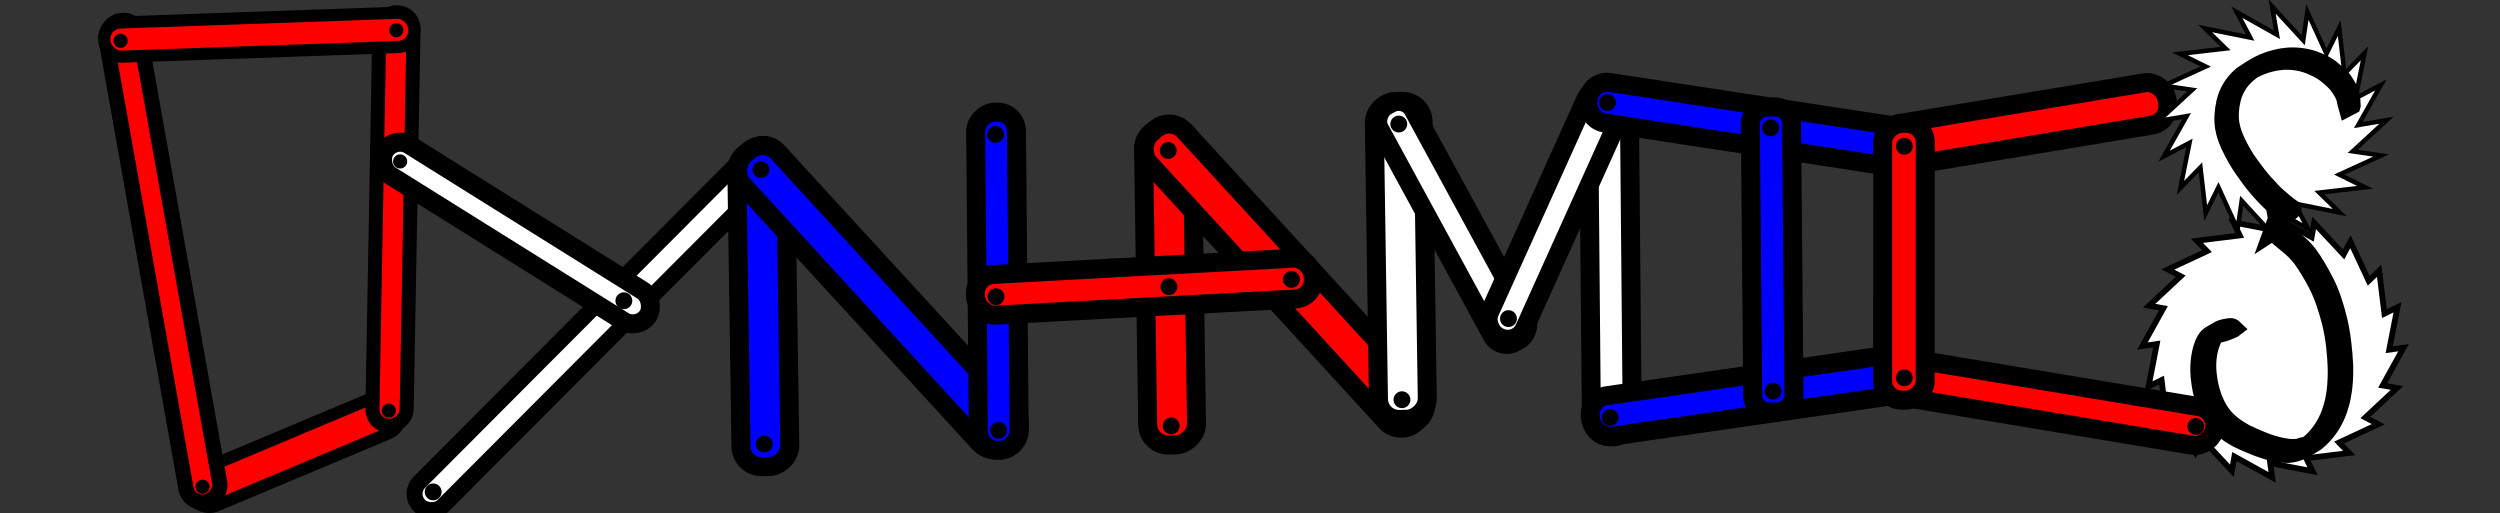 <?xml version="1.0" encoding="UTF-8" standalone="no"?>
<svg
   xmlns:dc="http://purl.org/dc/elements/1.1/"
   xmlns:cc="http://creativecommons.org/ns#"
   xmlns:rdf="http://www.w3.org/1999/02/22-rdf-syntax-ns#"
   xmlns:svg="http://www.w3.org/2000/svg"
   xmlns="http://www.w3.org/2000/svg"
   xmlns:sodipodi="http://sodipodi.sourceforge.net/DTD/sodipodi-0.dtd"
   xmlns:inkscape="http://www.inkscape.org/namespaces/inkscape"
   width="492"
   height="101"
   viewBox="0 0 130.175 26.723"
   version="1.1"
   id="svg8"
   inkscape:version="1.0.1 (3bc2e813f5, 2020-09-07)"
   sodipodi:docname="dyn_logo.svg"
   inkscape:export-filename="/home/ryan/Documents/UConn/CE2120/dynamics_textbook/dynamics/dyn_logo.png"
   inkscape:export-xdpi="96"
   inkscape:export-ydpi="96">
  <rect x="0" y="0" width="130.175" height="26.723" fill="#333333" stroke="none"/>
  <defs
     id="defs2" />
  <sodipodi:namedview
     id="base"
     pagecolor="#ffffff"
     bordercolor="#666666"
     borderopacity="1.0"
     inkscape:pageopacity="0.0"
     inkscape:pageshadow="2"
     inkscape:zoom="1.4634146"
     inkscape:cx="367.10276"
     inkscape:cy="11.45355"
     inkscape:document-units="mm"
     inkscape:current-layer="layer1"
     inkscape:document-rotation="0"
     showgrid="false"
     units="px"
     inkscape:window-width="1343"
     inkscape:window-height="846"
     inkscape:window-x="528"
     inkscape:window-y="180"
     inkscape:window-maximized="0" />
  <g
     inkscape:label="Layer 1"
     inkscape:groupmode="layer"
     id="layer1">
    <rect
       style="fill:#ff0000;fill-opacity:1;stroke:#000000;stroke-width:0.632;stroke-opacity:1"
       id="rect833-3-6-7"
       width="11.76"
       height="2.021"
       x="-0.983"
       y="26.613"
       ry="1.011"
       transform="matrix(0.922,-0.387,0.392,0.92,0,0)"
       inkscape:transform-center-x="-6.6982018"
       inkscape:transform-center-y="-2.7735018" />
    <rect
       style="fill:#ff0000;fill-opacity:1;stroke:#000000;stroke-width:0.794;stroke-opacity:1"
       id="rect833"
       width="25.444"
       height="1.782"
       x="-27.602"
       y="5.073"
       ry="0.861"
       transform="rotate(-100.099)" />
    <rect
       style="fill:#ff0000;fill-opacity:1;stroke:#000000;stroke-width:0.73;stroke-opacity:1"
       id="rect833-3"
       width="21.529"
       height="1.782"
       x="-21.901"
       y="19.772"
       ry="0.861"
       transform="matrix(0.018,-1,1,0.013,0,0)" />
    <rect
       style="fill:#ff0000;fill-opacity:1;stroke:#000000;stroke-width:0.632;stroke-opacity:1"
       id="rect833-3-6"
       width="16.154"
       height="1.782"
       x="5.349"
       y="1.39"
       ry="0.861"
       transform="matrix(0.999,-0.035,0.04,0.999,0,0)"
       inkscape:transform-center-x="-7.2464941"
       inkscape:transform-center-y="-0.21573812" />
    <rect
       style="fill:#ffffff;fill-opacity:1;stroke:#000000;stroke-width:0.831;stroke-opacity:1"
       id="rect833-3-6-5"
       width="26.272"
       height="1.741"
       x="-3.413"
       y="33.197"
       ry="0.87"
       transform="matrix(0.706,-0.708,0.712,0.702,0,0)"
       inkscape:transform-center-x="-6.7603517"
       inkscape:transform-center-y="-6.7157784" />
    <rect
       style="fill:#ffffff;fill-opacity:1;stroke:#000000;stroke-width:0.989;stroke-opacity:1"
       id="rect833-3-6-5-3"
       width="16.171"
       height="1.877"
       x="-37.345"
       y="3.025"
       ry="0.939"
       transform="matrix(-0.848,-0.53,0.525,-0.851,0,0)"
       inkscape:transform-center-x="9.5890185"
       inkscape:transform-center-y="-6.0581812" />
    <rect
       style="fill:#0000ff;fill-opacity:1;stroke:#000000;stroke-width:0.989;stroke-opacity:1"
       id="rect833-3-6-5-3-5"
       width="16.552"
       height="2.542"
       x="-25.127"
       y="38.222"
       ry="1.079"
       transform="matrix(-0.015,-1,1,-0.021,0,0)"
       inkscape:transform-center-x="-0.21037573"
       inkscape:transform-center-y="7.1444339" />
    <rect
       style="fill:#0000ff;fill-opacity:1;stroke:#000000;stroke-width:0.989;stroke-opacity:1"
       id="rect833-3-6-5-3-5-6"
       width="20.404"
       height="2.493"
       x="-52.677"
       y="21.998"
       ry="1.079"
       transform="matrix(-0.676,-0.737,0.733,-0.68,0,0)"
       inkscape:transform-center-x="-4.9064589"
       inkscape:transform-center-y="5.197487" />
    <rect
       style="fill:#0000ff;fill-opacity:1;stroke:#000000;stroke-width:0.989;stroke-opacity:1"
       id="rect833-3-6-5-3-5-6-2"
       width="17.607"
       height="2.125"
       x="6.566"
       y="-52.86"
       ry="0.994"
       transform="matrix(0.009,1,-1,0.014,0,0)"
       inkscape:transform-center-x="0.16378391"
       inkscape:transform-center-y="-7.1456551" />
    <rect
       style="fill:#ff0000;fill-opacity:1;stroke:#000000;stroke-width:0.989;stroke-opacity:1"
       id="rect833-3-6-5-3-5-9"
       width="16.552"
       height="2.542"
       x="-24.444"
       y="59.41"
       ry="1.079"
       transform="matrix(-0.015,-1,1,-0.021,0,0)"
       inkscape:transform-center-x="-0.21037555"
       inkscape:transform-center-y="7.1444334" />
    <rect
       style="fill:#ff0000;fill-opacity:1;stroke:#000000;stroke-width:0.989;stroke-opacity:1"
       id="rect833-3-6-5-3-5-6-1"
       width="20.404"
       height="2.493"
       x="-66.254"
       y="38.357"
       ry="1.079"
       transform="matrix(-0.676,-0.737,0.733,-0.68,0,0)"
       inkscape:transform-center-x="-4.9064612"
       inkscape:transform-center-y="5.1974866" />
    <rect
       style="fill:#ff0000;fill-opacity:1;stroke:#000000;stroke-width:0.989;stroke-opacity:1"
       id="rect833-3-6-5-3-5-6-2-2"
       width="17.607"
       height="2.125"
       x="-67.381"
       y="-19.191"
       ry="0.994"
       transform="matrix(-0.999,0.054,-0.059,-0.998,0,0)"
       inkscape:transform-center-x="-7.1311352"
       inkscape:transform-center-y="-0.48378081" />
    <rect
       style="fill:#ffffff;fill-opacity:1;stroke:#000000;stroke-width:0.989;stroke-opacity:1"
       id="rect833-3-6-5-3-5-7"
       width="16.552"
       height="2.542"
       x="-23.363"
       y="71.442"
       ry="1.079"
       transform="matrix(-0.015,-1,1,-0.021,0,0)"
       inkscape:transform-center-x="-0.21037796"
       inkscape:transform-center-y="7.1444317" />
    <rect
       style="fill:#ffffff;fill-opacity:1;stroke:#000000;stroke-width:0.989;stroke-opacity:1"
       id="rect833-3-6-5-3-5-6-0"
       width="14.017"
       height="2.012"
       x="-53.713"
       y="59.863"
       ry="0.87"
       transform="matrix(-0.478,-0.878,0.876,-0.483,0,0)"
       inkscape:transform-center-x="2.7923043"
       inkscape:transform-center-y="-4.853687" />
    <rect
       style="fill:#ffffff;fill-opacity:1;stroke:#000000;stroke-width:0.989;stroke-opacity:1"
       id="rect833-3-6-5-3-5-6-2-9"
       width="17.607"
       height="2.125"
       x="6.313"
       y="-84.782"
       ry="0.994"
       transform="matrix(0.009,1,-1,0.014,0,0)"
       inkscape:transform-center-x="0.16378719"
       inkscape:transform-center-y="-7.1456547" />
    <rect
       style="fill:#ffffff;fill-opacity:1;stroke:#000000;stroke-width:0.989;stroke-opacity:1"
       id="rect833-3-6-5-3-5-6-0-3"
       width="14.141"
       height="2.006"
       x="16.531"
       y="-79.421"
       ry="0.963"
       transform="matrix(0.411,-0.911,-0.909,-0.416,0,0)"
       inkscape:transform-center-x="3.03288"
       inkscape:transform-center-y="6.4721604" />
    <rect
       style="fill:#0000ff;fill-opacity:1;stroke:#000000;stroke-width:0.989;stroke-opacity:1"
       id="rect833-3-6-5-3-5-6-2-2-0"
       width="17.607"
       height="2.125"
       x="-96.27"
       y="-34.48"
       ry="0.994"
       transform="matrix(-0.99,0.143,-0.148,-0.989,0,0)"
       inkscape:transform-center-x="-7.0594005"
       inkscape:transform-center-y="-1.1189643" />
    <rect
       style="fill:#0000ff;fill-opacity:1;stroke:#000000;stroke-width:0.989;stroke-opacity:1"
       id="rect833-3-6-5-3-5-6-2-2-0-6"
       width="17.607"
       height="2.125"
       x="-100.144"
       y="6.285"
       ry="0.994"
       transform="matrix(-0.989,-0.151,0.145,-0.989,0,0)"
       inkscape:transform-center-x="-7.0805638"
       inkscape:transform-center-y="0.97610909" />
    <rect
       style="fill:#0000ff;fill-opacity:1;stroke:#000000;stroke-width:0.989;stroke-opacity:1"
       id="rect833-3-6-5-3-5-6-2-6"
       width="15.881"
       height="2.148"
       x="6.861"
       y="-93.217"
       ry="0.848"
       transform="matrix(0.009,1,-1,0.014,0,0)"
       inkscape:transform-center-x="0.16377744"
       inkscape:transform-center-y="-7.1456552" />
    <rect
       style="fill:#ff0000;fill-opacity:1;stroke:#000000;stroke-width:0.989;stroke-opacity:1"
       id="rect833-3-6-5-3-5-6-2-6-2"
       width="14.963"
       height="2.236"
       x="-110.388"
       y="-24.802"
       ry="0.994"
       transform="matrix(-0.986,0.164,-0.169,-0.986,0,0)"
       inkscape:transform-center-x="-7.0333778"
       inkscape:transform-center-y="-1.2723653" />
    <path
       sodipodi:type="star"
       style="fill:#ffffff;fill-opacity:1;stroke:#000000;stroke-width:0.302;stroke-opacity:1"
       id="path1067-8"
       sodipodi:sides="20"
       sodipodi:cx="118.35545"
       sodipodi:cy="18.060389"
       sodipodi:r1="6.8009243"
       sodipodi:r2="6.0542569"
       sodipodi:arg1="1.2626918"
       sodipodi:arg2="1.5951096"
       inkscape:flatsided="false"
       inkscape:rounded="0"
       inkscape:randomized="0"
       d="m 120.418,24.541 -2.21,-0.428 0.106,0.748 -1.969,-1.09 -0.13,0.744 -1.536,-1.645 -0.354,0.668 -0.952,-2.039 -0.543,0.526 -0.276,-2.234 -0.679,0.332 0.428,-2.21 -0.748,0.106 1.09,-1.969 -0.744,-0.13 1.645,-1.536 -0.668,-0.354 2.039,-0.952 -0.526,-0.543 2.234,-0.276 -0.332,-0.679 2.21,0.428 -0.106,-0.748 1.969,1.09 0.13,-0.744 1.536,1.645 0.354,-0.668 0.952,2.039 0.543,-0.526 0.276,2.234 0.679,-0.332 -0.428,2.21 0.748,-0.106 -1.09,1.969 0.744,0.13 -1.645,1.536 0.668,0.354 -2.039,0.952 0.526,0.543 -2.234,0.276 z"
       inkscape:transform-center-x="-0.02226765"
       inkscape:transform-center-y="-0.71439384" />
    <rect
       style="fill:#ff0000;fill-opacity:1;stroke:#000000;stroke-width:0.989;stroke-opacity:1"
       id="rect833-3-6-5-3-5-6-2-6-2-6"
       width="17.487"
       height="2.038"
       x="-117.484"
       y="2.101"
       ry="0.994"
       transform="matrix(-0.986,-0.164,-0.169,0.986,0,0)"
       inkscape:transform-center-x="-7.0333731"
       inkscape:transform-center-y="1.2723652" />
    <rect
       style="fill:#ff0000;fill-opacity:1;stroke:#000000;stroke-width:0.989;stroke-opacity:1"
       id="rect833-3-6-5-3-5-6-2-6-2-1"
       width="14.413"
       height="2.215"
       x="6.918"
       y="-100.25"
       ry="0.994"
       transform="matrix(-2.2734371e-4,1,-1,0.005,0,0)"
       inkscape:transform-center-x="0.099675169"
       inkscape:transform-center-y="-7.1468407" />
    <path
       sodipodi:type="star"
       style="fill:#ffffff;fill-opacity:1;stroke:#000000;stroke-width:0.229;stroke-opacity:1"
       id="path1067"
       sodipodi:sides="20"
       sodipodi:cx="102.93042"
       sodipodi:cy="7.4151182"
       sodipodi:r1="5.7757087"
       sodipodi:r2="4.3496237"
       sodipodi:arg1="1.2181921"
       sodipodi:arg2="1.5875977"
       inkscape:flatsided="false"
       inkscape:rounded="0"
       inkscape:randomized="0"
       d="m 104.925,12.835 -2.068,-1.071 0.295,1.422 -1.635,-1.658 -0.159,1.444 -1.043,-2.082 -0.597,1.324 L 99.369,9.912 98.392,10.987 98.772,8.69 97.51,9.41 98.581,7.342 97.159,7.637 98.817,6.002 97.373,5.843 99.455,4.8 98.131,4.202 100.433,3.854 99.358,2.876 101.656,3.256 l -0.72,-1.262 2.068,1.071 -0.295,-1.422 1.635,1.658 0.159,-1.444 1.043,2.082 0.597,-1.324 0.349,2.303 0.977,-1.075 -0.38,2.298 1.262,-0.72 -1.071,2.068 1.422,-0.295 -1.658,1.635 1.444,0.159 -2.082,1.043 1.324,0.597 -2.303,0.349 1.075,0.977 -2.298,-0.38 z"
       inkscape:transform-center-x="-0.037083184"
       inkscape:transform-center-y="-0.55652703"
       transform="matrix(1.028,0.036,-0.036,1.028,12.782,-5.05)" />
    <path
       style="fill:#ffffff;fill-opacity:1;stroke:#000000;stroke-width:0.945;stroke-opacity:1"
       id="path1090"
       d="m 122.45,5.483 c -0.002,-0.158 -0.024,-0.316 -0.045,-0.473 -0.03,-0.251 -0.165,-0.457 -0.295,-0.666 -0.147,-0.272 -0.384,-0.465 -0.62,-0.656 -0.298,-0.277 -0.663,-0.439 -1.04,-0.575 -0.435,-0.14 -0.895,-0.199 -1.351,-0.16 -0.101,0.008 -0.201,0.025 -0.301,0.038 -0.417,0.074 -0.822,0.205 -1.198,0.401 -0.269,0.14 -0.584,0.355 -0.822,0.508 -0.305,0.247 -0.553,0.554 -0.721,0.91 -0.095,0.202 -0.116,0.298 -0.179,0.51 -0.096,0.436 -0.14,0.89 -0.066,1.334 0.013,0.081 0.035,0.161 0.052,0.242 0.123,0.475 0.351,0.911 0.59,1.337 0.208,0.374 0.461,0.719 0.714,1.063 0.218,0.302 0.459,0.584 0.714,0.854 0.209,0.229 0.437,0.439 0.663,0.65 0.112,0.103 0.223,0.207 0.336,0.309 0.017,-1.98e-4 0.032,0.044 0.048,0.045 0.013,4.41e-4 0.025,-0.004 0.036,-0.009 0.068,-0.027 0.134,-0.056 0.201,-0.084 0,0 0.014,-0.008 0.014,-0.008 v 0 c 0.07,-0.053 0.19,-0.089 0.194,-0.177 6.3e-4,-0.014 -0.056,-0.027 -0.058,-0.04 -0.127,-0.09 -0.253,-0.183 -0.371,-0.284 -0.239,-0.2 -0.476,-0.402 -0.687,-0.631 -0.259,-0.266 -0.505,-0.543 -0.733,-0.836 -0.258,-0.339 -0.518,-0.678 -0.733,-1.046 -0.242,-0.419 -0.47,-0.85 -0.596,-1.32 -0.018,-0.079 -0.04,-0.157 -0.054,-0.237 -0.077,-0.437 -0.035,-0.886 0.064,-1.316 0.025,-0.083 0.045,-0.168 0.074,-0.25 0.16,-0.455 0.446,-0.844 0.823,-1.143 -0.151,-0.009 -0.089,0.004 0.223,-0.162 0.278,-0.147 0.574,-0.26 0.879,-0.338 0.1,-0.025 0.201,-0.043 0.302,-0.064 0.244,-0.031 0.334,-0.05 0.578,-0.05 0.355,-0.001 0.708,0.059 1.045,0.171 0.372,0.139 0.734,0.305 1.044,0.557 0.23,0.192 0.464,0.383 0.632,0.635 0.134,0.196 0.27,0.399 0.328,0.633 0.032,0.148 0.049,0.3 0.093,0.445 0,0 0.222,-0.116 0.222,-0.116 z" />
    <path
       style="fill:#ffffff;fill-opacity:1;stroke:#000000;stroke-width:0.945;stroke-opacity:1"
       id="path1092"
       d="m 118.319,12.069 c 0.126,0.073 0.227,0.181 0.34,0.271 0.173,0.14 0.342,0.284 0.512,0.427 0.251,0.199 0.473,0.428 0.671,0.678 0.302,0.428 0.572,0.875 0.815,1.339 0.33,0.642 0.543,1.331 0.723,2.028 0.194,0.801 0.274,1.623 0.299,2.445 9.4e-4,0.529 -0.026,1.06 -0.137,1.579 -0.07,0.33 -0.107,0.411 -0.212,0.728 -0.212,0.55 -0.539,1.058 -0.978,1.454 -0.081,0.073 -0.171,0.136 -0.256,0.204 -0.091,0.052 -0.17,0.138 -0.273,0.157 -0.067,0.012 0.212,-0.101 0.153,-0.135 -0.082,-0.047 -0.182,0.051 -0.275,0.065 -0.095,0.015 -0.191,0.022 -0.288,0.023 -0.247,0.003 -0.37,-0.029 -0.615,-0.068 -0.661,-0.141 -1.284,-0.412 -1.891,-0.704 -0.444,-0.244 -0.873,-0.546 -1.187,-0.949 -0.066,-0.085 -0.122,-0.177 -0.183,-0.265 -0.283,-0.476 -0.456,-1.006 -0.544,-1.551 -0.019,-0.116 -0.03,-0.233 -0.045,-0.35 -0.052,-0.511 -0.007,-1.027 0.155,-1.515 0.024,-0.072 0.055,-0.142 0.083,-0.213 0.069,-0.159 0.16,-0.304 0.302,-0.408 0.039,-0.029 0.166,-0.102 0.126,-0.074 -0.307,0.211 -0.428,0.23 -0.15,0.151 0.293,-0.035 0.557,-0.151 0.823,-0.271 0,0 0.013,-0.01 0.013,-0.01 v 0 c -0.016,-0.015 -0.028,-0.036 -0.048,-0.046 -0.119,-0.061 -0.262,0.009 -0.383,0.017 -0.351,0.085 -0.16,0.025 -0.73,0.344 -0.198,0.111 -0.316,0.299 -0.397,0.505 -0.025,0.071 -0.052,0.141 -0.073,0.214 -0.143,0.493 -0.174,1.01 -0.125,1.52 0.034,0.271 0.049,0.434 0.107,0.701 0.094,0.432 0.252,0.847 0.478,1.227 0.06,0.091 0.115,0.186 0.18,0.273 0.31,0.417 0.74,0.723 1.19,0.971 0.609,0.292 1.237,0.559 1.895,0.718 0.303,0.058 0.595,0.11 0.905,0.068 0.466,-0.063 0.86,-0.339 1.255,-0.577 0.083,-0.069 0.169,-0.133 0.247,-0.207 0.428,-0.403 0.745,-0.912 0.943,-1.462 0.101,-0.326 0.131,-0.391 0.198,-0.729 0.104,-0.519 0.128,-1.05 0.117,-1.579 -0.036,-0.823 -0.125,-1.643 -0.317,-2.446 -0.176,-0.7 -0.388,-1.394 -0.732,-2.033 -0.244,-0.465 -0.507,-0.922 -0.816,-1.347 -0.204,-0.252 -0.425,-0.484 -0.685,-0.679 -0.169,-0.145 -0.333,-0.299 -0.518,-0.425 -0.118,-0.088 -0.233,-0.181 -0.35,-0.271 0,0 -0.322,0.209 -0.322,0.209 z" />
    <path
       style="fill:#000000;fill-opacity:1;stroke:none;stroke-width:0.128;stroke-opacity:1"
       id="path1094"
       sodipodi:type="arc"
       sodipodi:cx="20.63752"
       sodipodi:cy="1.5735447"
       sodipodi:rx="0.36797351"
       sodipodi:ry="0.36797351"
       sodipodi:start="0"
       sodipodi:end="6.2813004"
       sodipodi:open="true"
       sodipodi:arc-type="arc"
       d="M 21.005,1.574 A 0.368,0.368 0 0 1 20.638,1.942 0.368,0.368 0 0 1 20.27,1.574 0.368,0.368 0 0 1 20.637,1.206 0.368,0.368 0 0 1 21.005,1.573" />
    <path
       style="fill:#000000;fill-opacity:1;stroke:none;stroke-width:0.128;stroke-opacity:1"
       id="path1094-7"
       sodipodi:type="arc"
       sodipodi:cx="6.2803326"
       sodipodi:cy="2.1254053"
       sodipodi:rx="0.36797351"
       sodipodi:ry="0.36797351"
       sodipodi:start="0"
       sodipodi:end="6.2813004"
       sodipodi:open="true"
       sodipodi:arc-type="arc"
       d="M 6.648,2.125 A 0.368,0.368 0 0 1 6.281,2.493 0.368,0.368 0 0 1 5.912,2.126 0.368,0.368 0 0 1 6.28,1.757 0.368,0.368 0 0 1 6.648,2.125" />
    <path
       style="fill:#000000;fill-opacity:1;stroke:none;stroke-width:0.128;stroke-opacity:1"
       id="path1094-9"
       sodipodi:type="arc"
       sodipodi:cx="10.547124"
       sodipodi:cy="25.345058"
       sodipodi:rx="0.36797351"
       sodipodi:ry="0.36797351"
       sodipodi:start="0"
       sodipodi:end="6.2813004"
       sodipodi:open="true"
       sodipodi:arc-type="arc"
       d="m 10.915,25.345 a 0.368,0.368 0 0 1 -0.368,0.368 0.368,0.368 0 0 1 -0.368,-0.368 0.368,0.368 0 0 1 0.367,-0.368 0.368,0.368 0 0 1 0.368,0.367" />
    <path
       style="fill:#000000;fill-opacity:1;stroke:none;stroke-width:0.128;stroke-opacity:1"
       id="path1094-2"
       sodipodi:type="arc"
       sodipodi:cx="20.247282"
       sodipodi:cy="21.381897"
       sodipodi:rx="0.36797351"
       sodipodi:ry="0.36797351"
       sodipodi:start="0"
       sodipodi:end="6.2813004"
       sodipodi:open="true"
       sodipodi:arc-type="arc"
       d="m 20.615,21.382 a 0.368,0.368 0 0 1 -0.368,0.368 0.368,0.368 0 0 1 -0.368,-0.368 0.368,0.368 0 0 1 0.367,-0.368 0.368,0.368 0 0 1 0.368,0.367" />
    <path
       style="fill:#000000;fill-opacity:1;stroke:none;stroke-width:0.153;stroke-opacity:1"
       id="path1094-0"
       sodipodi:type="arc"
       sodipodi:cx="22.55541"
       sodipodi:cy="25.612837"
       sodipodi:rx="0.43799612"
       sodipodi:ry="0.43799612"
       sodipodi:start="0"
       sodipodi:end="6.2813004"
       sodipodi:open="true"
       sodipodi:arc-type="arc"
       d="m 22.993,25.613 a 0.438,0.438 0 0 1 -0.438,0.438 0.438,0.438 0 0 1 -0.438,-0.438 0.438,0.438 0 0 1 0.437,-0.438 0.438,0.438 0 0 1 0.439,0.437" />
    <path
       style="fill:#000000;fill-opacity:1;stroke:none;stroke-width:0.128;stroke-opacity:1"
       id="path1094-23"
       sodipodi:type="arc"
       sodipodi:cx="20.835323"
       sodipodi:cy="8.4055443"
       sodipodi:rx="0.36797351"
       sodipodi:ry="0.36797351"
       sodipodi:start="0"
       sodipodi:end="6.2813004"
       sodipodi:open="true"
       sodipodi:arc-type="arc"
       d="m 21.203,8.406 a 0.368,0.368 0 0 1 -0.368,0.368 0.368,0.368 0 0 1 -0.368,-0.368 0.368,0.368 0 0 1 0.367,-0.368 0.368,0.368 0 0 1 0.368,0.367" />
    <path
       style="fill:#000000;fill-opacity:1;stroke:none;stroke-width:0.153;stroke-opacity:1"
       id="path1094-75"
       sodipodi:type="arc"
       sodipodi:cx="32.485359"
       sodipodi:cy="15.659678"
       sodipodi:rx="0.43799612"
       sodipodi:ry="0.43799612"
       sodipodi:start="0"
       sodipodi:end="6.2813004"
       sodipodi:open="true"
       sodipodi:arc-type="arc"
       d="m 32.923,15.66 a 0.438,0.438 0 0 1 -0.438,0.438 0.438,0.438 0 0 1 -0.438,-0.438 0.438,0.438 0 0 1 0.437,-0.438 0.438,0.438 0 0 1 0.439,0.437" />
    <path
       style="fill:#000000;fill-opacity:1;stroke:none;stroke-width:0.153;stroke-opacity:1"
       id="path1094-92"
       sodipodi:type="arc"
       sodipodi:cx="39.621651"
       sodipodi:cy="8.8330908"
       sodipodi:rx="0.43799612"
       sodipodi:ry="0.43799612"
       sodipodi:start="0"
       sodipodi:end="6.2813004"
       sodipodi:open="true"
       sodipodi:arc-type="arc"
       d="m 40.06,8.833 a 0.438,0.438 0 0 1 -0.438,0.438 0.438,0.438 0 0 1 -0.438,-0.438 0.438,0.438 0 0 1 0.437,-0.438 0.438,0.438 0 0 1 0.439,0.437" />
    <path
       style="fill:#000000;fill-opacity:1;stroke:none;stroke-width:0.153;stroke-opacity:1"
       id="path1094-28"
       sodipodi:type="arc"
       sodipodi:cx="39.796078"
       sodipodi:cy="23.122459"
       sodipodi:rx="0.43799612"
       sodipodi:ry="0.43799612"
       sodipodi:start="0"
       sodipodi:end="6.2813004"
       sodipodi:open="true"
       sodipodi:arc-type="arc"
       d="m 40.234,23.122 a 0.438,0.438 0 0 1 -0.438,0.438 0.438,0.438 0 0 1 -0.438,-0.438 0.438,0.438 0 0 1 0.437,-0.438 0.438,0.438 0 0 1 0.439,0.437" />
    <path
       style="fill:#000000;fill-opacity:1;stroke:none;stroke-width:0.153;stroke-opacity:1"
       id="path1094-97"
       sodipodi:type="arc"
       sodipodi:cx="51.995686"
       sodipodi:cy="22.410074"
       sodipodi:rx="0.43799612"
       sodipodi:ry="0.43799612"
       sodipodi:start="0"
       sodipodi:end="6.2813004"
       sodipodi:open="true"
       sodipodi:arc-type="arc"
       d="m 52.434,22.41 a 0.438,0.438 0 0 1 -0.438,0.438 0.438,0.438 0 0 1 -0.438,-0.438 0.438,0.438 0 0 1 0.437,-0.438 0.438,0.438 0 0 1 0.439,0.437" />
    <path
       style="fill:#000000;fill-opacity:1;stroke:none;stroke-width:0.153;stroke-opacity:1"
       id="path1094-3"
       sodipodi:type="arc"
       sodipodi:cx="51.843517"
       sodipodi:cy="7.0026922"
       sodipodi:rx="0.43799612"
       sodipodi:ry="0.43799612"
       sodipodi:start="0"
       sodipodi:end="6.2813004"
       sodipodi:open="true"
       sodipodi:arc-type="arc"
       d="M 52.282,7.003 A 0.438,0.438 0 0 1 51.844,7.441 0.438,0.438 0 0 1 51.406,7.003 0.438,0.438 0 0 1 51.843,6.565 0.438,0.438 0 0 1 52.282,7.002" />
    <path
       style="fill:#000000;fill-opacity:1;stroke:none;stroke-width:0.153;stroke-opacity:1"
       id="path1094-6"
       sodipodi:type="arc"
       sodipodi:cx="51.862537"
       sodipodi:cy="15.448219"
       sodipodi:rx="0.43799612"
       sodipodi:ry="0.43799612"
       sodipodi:start="0"
       sodipodi:end="6.2813004"
       sodipodi:open="true"
       sodipodi:arc-type="arc"
       d="m 52.301,15.448 a 0.438,0.438 0 0 1 -0.438,0.438 0.438,0.438 0 0 1 -0.438,-0.438 0.438,0.438 0 0 1 0.437,-0.438 0.438,0.438 0 0 1 0.439,0.437" />
    <path
       style="fill:#000000;fill-opacity:1;stroke:none;stroke-width:0.153;stroke-opacity:1"
       id="path1094-1"
       sodipodi:type="arc"
       sodipodi:cx="60.864769"
       sodipodi:cy="14.925634"
       sodipodi:rx="0.43799612"
       sodipodi:ry="0.43799612"
       sodipodi:start="0"
       sodipodi:end="6.2813004"
       sodipodi:open="true"
       sodipodi:arc-type="arc"
       d="m 61.303,14.926 a 0.438,0.438 0 0 1 -0.438,0.438 0.438,0.438 0 0 1 -0.438,-0.438 0.438,0.438 0 0 1 0.437,-0.438 0.438,0.438 0 0 1 0.439,0.437" />
    <path
       style="fill:#000000;fill-opacity:1;stroke:none;stroke-width:0.153;stroke-opacity:1"
       id="path1094-29"
       sodipodi:type="arc"
       sodipodi:cx="67.245705"
       sodipodi:cy="14.54905"
       sodipodi:rx="0.43799612"
       sodipodi:ry="0.43799612"
       sodipodi:start="0"
       sodipodi:end="6.2813004"
       sodipodi:open="true"
       sodipodi:arc-type="arc"
       d="m 67.684,14.549 a 0.438,0.438 0 0 1 -0.438,0.438 0.438,0.438 0 0 1 -0.438,-0.438 0.438,0.438 0 0 1 0.437,-0.438 0.438,0.438 0 0 1 0.439,0.437" />
    <path
       style="fill:#000000;fill-opacity:1;stroke:none;stroke-width:0.153;stroke-opacity:1"
       id="path1094-31"
       sodipodi:type="arc"
       sodipodi:cx="60.829021"
       sodipodi:cy="7.8363047"
       sodipodi:rx="0.43799612"
       sodipodi:ry="0.43799612"
       sodipodi:start="0"
       sodipodi:end="6.2813004"
       sodipodi:open="true"
       sodipodi:arc-type="arc"
       d="m 61.267,7.836 a 0.438,0.438 0 0 1 -0.438,0.438 0.438,0.438 0 0 1 -0.438,-0.438 0.438,0.438 0 0 1 0.437,-0.438 0.438,0.438 0 0 1 0.439,0.437" />
    <path
       style="fill:#000000;fill-opacity:1;stroke:none;stroke-width:0.153;stroke-opacity:1"
       id="path1094-94"
       sodipodi:type="arc"
       sodipodi:cx="60.983219"
       sodipodi:cy="22.174812"
       sodipodi:rx="0.43799612"
       sodipodi:ry="0.43799612"
       sodipodi:start="0"
       sodipodi:end="6.2813004"
       sodipodi:open="true"
       sodipodi:arc-type="arc"
       d="m 61.421,22.175 a 0.438,0.438 0 0 1 -0.438,0.438 0.438,0.438 0 0 1 -0.438,-0.438 0.438,0.438 0 0 1 0.437,-0.438 0.438,0.438 0 0 1 0.439,0.437" />
    <path
       style="fill:#000000;fill-opacity:1;stroke:none;stroke-width:0.153;stroke-opacity:1"
       id="path1094-78"
       sodipodi:type="arc"
       sodipodi:cx="73.000191"
       sodipodi:cy="20.813759"
       sodipodi:rx="0.43799612"
       sodipodi:ry="0.43799612"
       sodipodi:start="0"
       sodipodi:end="6.2813004"
       sodipodi:open="true"
       sodipodi:arc-type="arc"
       d="m 73.438,20.814 a 0.438,0.438 0 0 1 -0.438,0.438 0.438,0.438 0 0 1 -0.438,-0.438 0.438,0.438 0 0 1 0.437,-0.438 0.438,0.438 0 0 1 0.439,0.437" />
    <path
       style="fill:#000000;fill-opacity:1;stroke:none;stroke-width:0.153;stroke-opacity:1"
       id="path1094-4"
       sodipodi:type="arc"
       sodipodi:cx="72.834579"
       sodipodi:cy="6.4588671"
       sodipodi:rx="0.43799612"
       sodipodi:ry="0.43799612"
       sodipodi:start="0"
       sodipodi:end="6.2813004"
       sodipodi:open="true"
       sodipodi:arc-type="arc"
       d="m 73.273,6.459 a 0.438,0.438 0 0 1 -0.438,0.438 0.438,0.438 0 0 1 -0.438,-0.438 0.438,0.438 0 0 1 0.437,-0.438 0.438,0.438 0 0 1 0.439,0.437" />
    <path
       style="fill:#000000;fill-opacity:1;stroke:none;stroke-width:0.153;stroke-opacity:1"
       id="path1094-5"
       sodipodi:type="arc"
       sodipodi:cx="78.545532"
       sodipodi:cy="16.589561"
       sodipodi:rx="0.43799612"
       sodipodi:ry="0.43799612"
       sodipodi:start="0"
       sodipodi:end="6.2813004"
       sodipodi:open="true"
       sodipodi:arc-type="arc"
       d="m 78.984,16.59 a 0.438,0.438 0 0 1 -0.438,0.438 0.438,0.438 0 0 1 -0.438,-0.438 0.438,0.438 0 0 1 0.437,-0.438 0.438,0.438 0 0 1 0.439,0.437" />
    <path
       style="fill:#000000;fill-opacity:1;stroke:none;stroke-width:0.153;stroke-opacity:1"
       id="path1094-03"
       sodipodi:type="arc"
       sodipodi:cx="83.839806"
       sodipodi:cy="21.74358"
       sodipodi:rx="0.43799612"
       sodipodi:ry="0.43799612"
       sodipodi:start="0"
       sodipodi:end="6.2813004"
       sodipodi:open="true"
       sodipodi:arc-type="arc"
       d="m 84.278,21.744 a 0.438,0.438 0 0 1 -0.438,0.438 0.438,0.438 0 0 1 -0.438,-0.438 0.438,0.438 0 0 1 0.437,-0.438 0.438,0.438 0 0 1 0.439,0.437" />
    <path
       style="fill:#000000;fill-opacity:1;stroke:none;stroke-width:0.153;stroke-opacity:1"
       id="path1094-61"
       sodipodi:type="arc"
       sodipodi:cx="83.701744"
       sodipodi:cy="5.340188"
       sodipodi:rx="0.43799612"
       sodipodi:ry="0.43799612"
       sodipodi:start="0"
       sodipodi:end="6.2813004"
       sodipodi:open="true"
       sodipodi:arc-type="arc"
       d="M 84.14,5.34 A 0.438,0.438 0 0 1 83.702,5.778 0.438,0.438 0 0 1 83.264,5.341 0.438,0.438 0 0 1 83.701,4.902 0.438,0.438 0 0 1 84.14,5.339" />
    <path
       style="fill:#000000;fill-opacity:1;stroke:none;stroke-width:0.153;stroke-opacity:1"
       id="path1094-06"
       sodipodi:type="arc"
       sodipodi:cx="92.201874"
       sodipodi:cy="6.6576409"
       sodipodi:rx="0.43799612"
       sodipodi:ry="0.43799612"
       sodipodi:start="0"
       sodipodi:end="6.2813004"
       sodipodi:open="true"
       sodipodi:arc-type="arc"
       d="M 92.64,6.658 A 0.438,0.438 0 0 1 92.202,7.096 0.438,0.438 0 0 1 91.764,6.658 0.438,0.438 0 0 1 92.201,6.22 0.438,0.438 0 0 1 92.64,6.657" />
    <path
       style="fill:#000000;fill-opacity:1;stroke:none;stroke-width:0.153;stroke-opacity:1"
       id="path1094-32"
       sodipodi:type="arc"
       sodipodi:cx="92.326416"
       sodipodi:cy="20.364918"
       sodipodi:rx="0.43799612"
       sodipodi:ry="0.43799612"
       sodipodi:start="0"
       sodipodi:end="6.2813004"
       sodipodi:open="true"
       sodipodi:arc-type="arc"
       d="m 92.764,20.365 a 0.438,0.438 0 0 1 -0.438,0.438 0.438,0.438 0 0 1 -0.438,-0.438 0.438,0.438 0 0 1 0.437,-0.438 0.438,0.438 0 0 1 0.439,0.437" />
    <path
       style="fill:#000000;fill-opacity:1;stroke:none;stroke-width:0.153;stroke-opacity:1"
       id="path1094-061"
       sodipodi:type="arc"
       sodipodi:cx="99.156616"
       sodipodi:cy="19.673965"
       sodipodi:rx="0.43799612"
       sodipodi:ry="0.43799612"
       sodipodi:start="0"
       sodipodi:end="6.2813004"
       sodipodi:open="true"
       sodipodi:arc-type="arc"
       d="m 99.595,19.674 a 0.438,0.438 0 0 1 -0.438,0.438 0.438,0.438 0 0 1 -0.438,-0.438 0.438,0.438 0 0 1 0.437,-0.438 0.438,0.438 0 0 1 0.439,0.437" />
    <path
       style="fill:#000000;fill-opacity:1;stroke:none;stroke-width:0.153;stroke-opacity:1"
       id="path1094-55"
       sodipodi:type="arc"
       sodipodi:cx="99.160271"
       sodipodi:cy="7.617136"
       sodipodi:rx="0.43799612"
       sodipodi:ry="0.43799612"
       sodipodi:start="0"
       sodipodi:end="6.2813004"
       sodipodi:open="true"
       sodipodi:arc-type="arc"
       d="m 99.598,7.617 a 0.438,0.438 0 0 1 -0.438,0.438 0.438,0.438 0 0 1 -0.438,-0.438 0.438,0.438 0 0 1 0.437,-0.438 0.438,0.438 0 0 1 0.439,0.437" />
    <path
       style="fill:#000000;fill-opacity:1;stroke:none;stroke-width:0.153;stroke-opacity:1"
       id="path1094-061-4"
       sodipodi:type="arc"
       sodipodi:cx="114.33782"
       sodipodi:cy="22.208103"
       sodipodi:rx="0.43799612"
       sodipodi:ry="0.43799612"
       sodipodi:start="0"
       sodipodi:end="6.2813004"
       sodipodi:open="true"
       sodipodi:arc-type="arc"
       d="m 114.776,22.208 a 0.438,0.438 0 0 1 -0.438,0.438 0.438,0.438 0 0 1 -0.438,-0.438 0.438,0.438 0 0 1 0.437,-0.438 0.438,0.438 0 0 1 0.439,0.437" />
  </g>
</svg>
